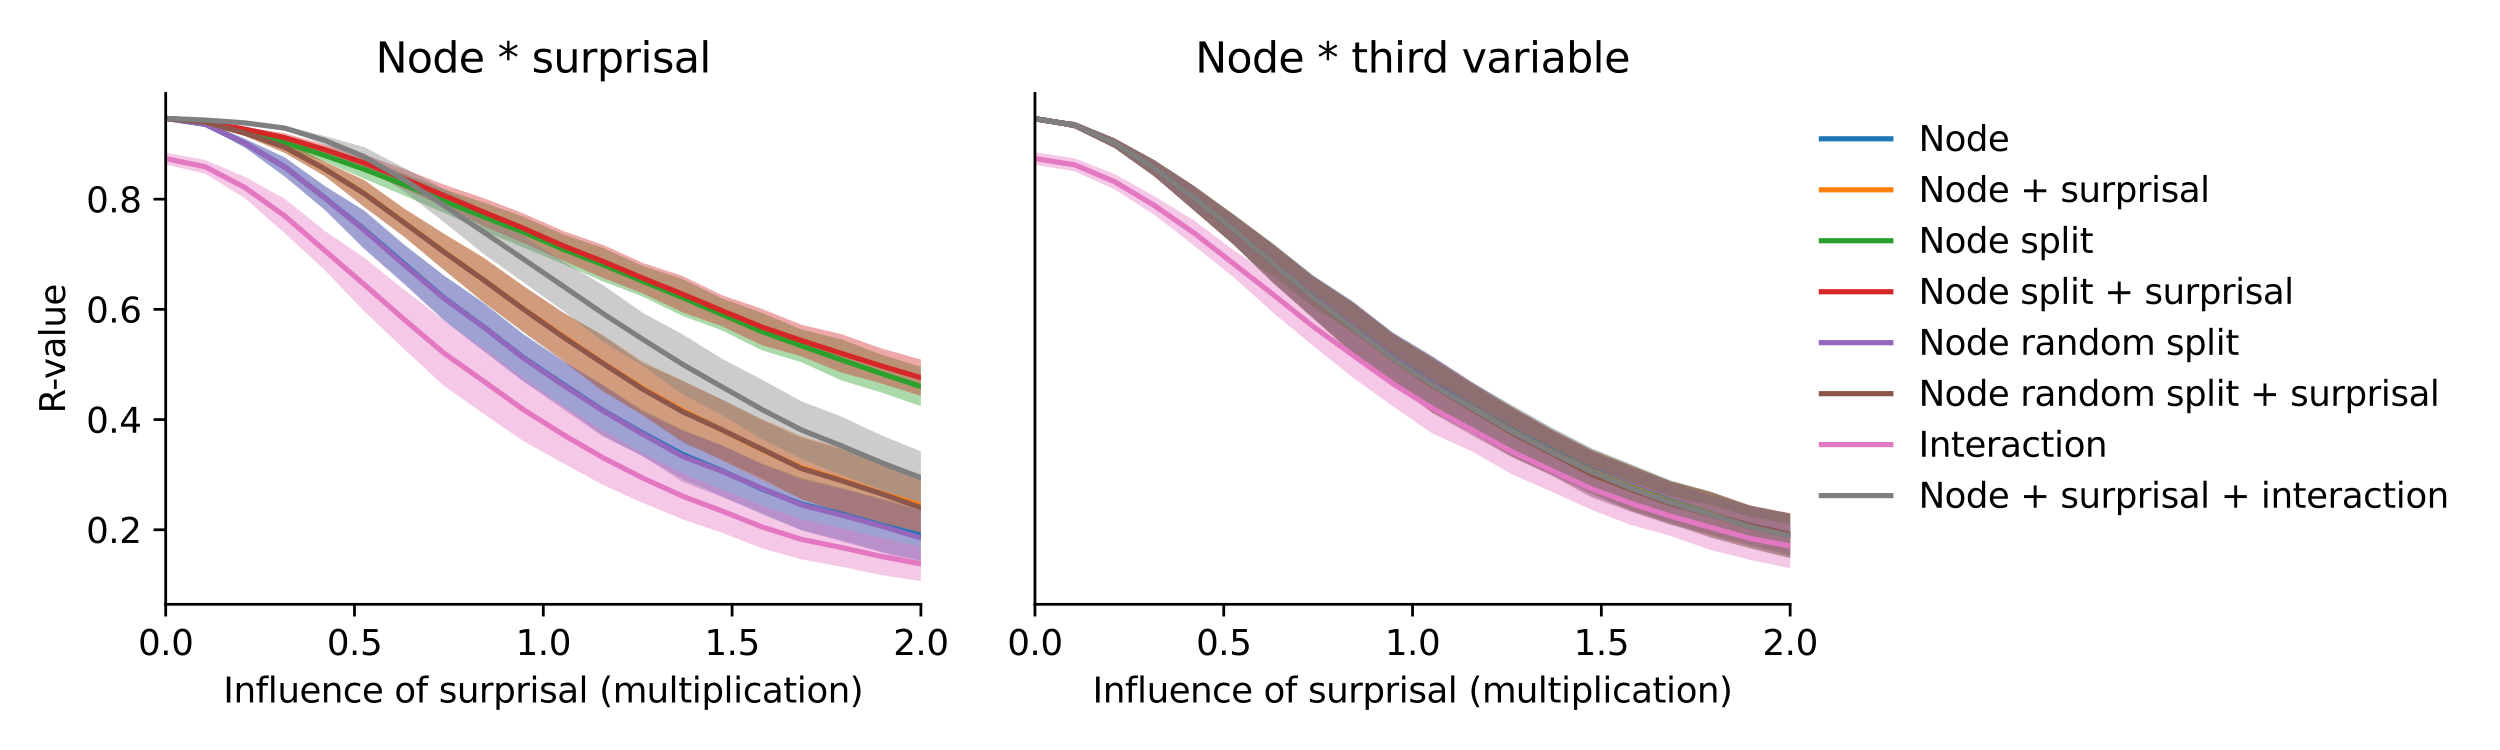 <?xml version="1.0" encoding="utf-8" standalone="no"?>
<!DOCTYPE svg PUBLIC "-//W3C//DTD SVG 1.1//EN"
  "http://www.w3.org/Graphics/SVG/1.1/DTD/svg11.dtd">
<svg xmlns:xlink="http://www.w3.org/1999/xlink" width="720pt" height="216pt" viewBox="0 0 720 216" xmlns="http://www.w3.org/2000/svg" version="1.1">
 <defs>
  <style type="text/css">*{stroke-linejoin: round; stroke-linecap: butt}</style>
 </defs>
 <g id="figure_1">
  <g id="patch_1">
   <path d="M 0 216 
L 720 216 
L 720 0 
L 0 0 
z
" style="fill: #ffffff"/>
  </g>
  <g id="axes_1">
   <g id="patch_2">
    <path d="M 47.72 174.04 
L 265.215 174.04 
L 265.215 26.88 
L 47.72 26.88 
z
" style="fill: #ffffff"/>
   </g>
   <g id="PolyCollection_1">
    <path d="M 47.72 33.569 
L 47.72 34.57 
L 59.167 36.398 
L 70.614 42.551 
L 82.061 50.878 
L 93.508 60.387 
L 104.956 71.6 
L 116.403 81.552 
L 127.85 92.204 
L 139.297 101.134 
L 150.744 109.847 
L 162.191 117.257 
L 173.638 125.467 
L 185.085 131.398 
L 196.532 137.983 
L 207.979 142.923 
L 219.427 148.11 
L 230.874 152.743 
L 242.321 155.547 
L 253.768 158.902 
L 265.215 161.443 
L 265.215 146.839 
L 265.215 146.839 
L 253.768 143.57 
L 242.321 140.518 
L 230.874 137.647 
L 219.427 133.54 
L 207.979 128.299 
L 196.532 123.732 
L 185.085 118.084 
L 173.638 110.936 
L 162.191 104.095 
L 150.744 96.163 
L 139.297 87.194 
L 127.85 79.304 
L 116.403 70.422 
L 104.956 60.651 
L 93.508 53.56 
L 82.061 45.34 
L 70.614 40.033 
L 59.167 35.22 
L 47.72 33.569 
z
" clip-path="url(#pcad4b24a64)" style="fill: #1f77b4; fill-opacity: 0.4"/>
   </g>
   <g id="PolyCollection_2">
    <path d="M 47.72 33.573 
L 47.72 34.586 
L 59.167 35.662 
L 70.614 39.189 
L 82.061 44.067 
L 93.508 50.692 
L 104.956 59.613 
L 116.403 68.119 
L 127.85 77.647 
L 139.297 87.097 
L 150.744 95.574 
L 162.191 103.7 
L 173.638 112.527 
L 185.085 119.533 
L 196.532 126.862 
L 207.979 132.582 
L 219.427 138.313 
L 230.874 143.744 
L 242.321 147.512 
L 253.768 151.27 
L 265.215 154.447 
L 265.215 136.659 
L 265.215 136.659 
L 253.768 132.783 
L 242.321 128.947 
L 230.874 125.582 
L 219.427 120.689 
L 207.979 115.086 
L 196.532 109.563 
L 185.085 104.106 
L 173.638 96.568 
L 162.191 90.004 
L 150.744 82.329 
L 139.297 74.15 
L 127.85 67.271 
L 116.403 60.004 
L 104.956 51.842 
L 93.508 46.587 
L 82.061 40.752 
L 70.614 37.516 
L 59.167 34.758 
L 47.72 33.573 
z
" clip-path="url(#pcad4b24a64)" style="fill: #ff7f0e; fill-opacity: 0.4"/>
   </g>
   <g id="PolyCollection_3">
    <path d="M 47.72 33.583 
L 47.72 34.577 
L 59.167 35.851 
L 70.614 38.741 
L 82.061 42.61 
L 93.508 46.533 
L 104.956 51.493 
L 116.403 56.333 
L 127.85 61.301 
L 139.297 66.515 
L 150.744 71.293 
L 162.191 76.058 
L 173.638 81.045 
L 185.085 85.421 
L 196.532 90.985 
L 207.979 95.175 
L 219.427 100.895 
L 230.874 104.352 
L 242.321 109.565 
L 253.768 113.019 
L 265.215 116.984 
L 265.215 105.66 
L 265.215 105.66 
L 253.768 102.116 
L 242.321 97.716 
L 230.874 94.888 
L 219.427 90.114 
L 207.979 85.961 
L 196.532 80.39 
L 185.085 76.572 
L 173.638 71.4 
L 162.191 67.5 
L 150.744 62.418 
L 139.297 58.315 
L 127.85 54.494 
L 116.403 50.027 
L 104.956 46.057 
L 93.508 43 
L 82.061 39.544 
L 70.614 37.297 
L 59.167 34.962 
L 47.72 33.583 
z
" clip-path="url(#pcad4b24a64)" style="fill: #2ca02c; fill-opacity: 0.4"/>
   </g>
   <g id="PolyCollection_4">
    <path d="M 47.72 33.582 
L 47.72 34.595 
L 59.167 35.567 
L 70.614 37.897 
L 82.061 40.918 
L 93.508 44.521 
L 104.956 49.338 
L 116.403 54.329 
L 127.85 59.436 
L 139.297 65.124 
L 150.744 70.025 
L 162.191 75.083 
L 173.638 80.054 
L 185.085 84.489 
L 196.532 89.945 
L 207.979 93.974 
L 219.427 99.442 
L 230.874 102.639 
L 242.321 107.314 
L 253.768 110.41 
L 265.215 114.035 
L 265.215 103.531 
L 265.215 103.531 
L 253.768 100.333 
L 242.321 96.237 
L 230.874 93.561 
L 219.427 88.942 
L 207.979 85.041 
L 196.532 79.476 
L 185.085 75.697 
L 173.638 70.514 
L 162.191 66.526 
L 150.744 61.467 
L 139.297 57.07 
L 127.85 53.185 
L 116.403 48.657 
L 104.956 44.563 
L 93.508 41.616 
L 82.061 38.411 
L 70.614 36.545 
L 59.167 34.754 
L 47.72 33.582 
z
" clip-path="url(#pcad4b24a64)" style="fill: #d62728; fill-opacity: 0.4"/>
   </g>
   <g id="PolyCollection_5">
    <path d="M 47.72 33.57 
L 47.72 34.589 
L 59.167 36.416 
L 70.614 42.523 
L 82.061 50.902 
L 93.508 60.425 
L 104.956 71.814 
L 116.403 81.919 
L 127.85 92.326 
L 139.297 101.015 
L 150.744 109.815 
L 162.191 117.926 
L 173.638 125.714 
L 185.085 131.327 
L 196.532 138.761 
L 207.979 143.232 
L 219.427 147.691 
L 230.874 152.712 
L 242.321 155.955 
L 253.768 159.071 
L 265.215 162.799 
L 265.215 147.082 
L 265.215 147.082 
L 253.768 143.886 
L 242.321 140.716 
L 230.874 138.183 
L 219.427 133.597 
L 207.979 128.29 
L 196.532 124.035 
L 185.085 118.699 
L 173.638 110.899 
L 162.191 103.902 
L 150.744 96.396 
L 139.297 87.404 
L 127.85 79.428 
L 116.403 70.626 
L 104.956 60.814 
L 93.508 53.549 
L 82.061 45.369 
L 70.614 40.052 
L 59.167 35.225 
L 47.72 33.57 
z
" clip-path="url(#pcad4b24a64)" style="fill: #9467bd; fill-opacity: 0.4"/>
   </g>
   <g id="PolyCollection_6">
    <path d="M 47.72 33.573 
L 47.72 34.607 
L 59.167 35.677 
L 70.614 39.187 
L 82.061 44.069 
L 93.508 50.733 
L 104.956 59.694 
L 116.403 68.246 
L 127.85 77.783 
L 139.297 87.031 
L 150.744 95.663 
L 162.191 104.112 
L 173.638 112.7 
L 185.085 119.569 
L 196.532 127.43 
L 207.979 132.504 
L 219.427 137.795 
L 230.874 143.841 
L 242.321 147.593 
L 253.768 151.486 
L 265.215 155.398 
L 265.215 136.996 
L 265.215 136.996 
L 253.768 132.897 
L 242.321 129.286 
L 230.874 126.075 
L 219.427 120.929 
L 207.979 115.127 
L 196.532 109.669 
L 185.085 104.578 
L 173.638 96.635 
L 162.191 90.019 
L 150.744 82.39 
L 139.297 74.302 
L 127.85 67.343 
L 116.403 60.095 
L 104.956 51.944 
L 93.508 46.579 
L 82.061 40.77 
L 70.614 37.545 
L 59.167 34.763 
L 47.72 33.573 
z
" clip-path="url(#pcad4b24a64)" style="fill: #8c564b; fill-opacity: 0.4"/>
   </g>
   <g id="PolyCollection_7">
    <path d="M 47.72 43.949 
L 47.72 47.393 
L 59.167 50.034 
L 70.614 57.161 
L 82.061 67.209 
L 93.508 77.785 
L 104.956 89.729 
L 116.403 100.563 
L 127.85 111.097 
L 139.297 119.195 
L 150.744 127.045 
L 162.191 133.414 
L 173.638 139.673 
L 185.085 144.818 
L 196.532 149.551 
L 207.979 153.444 
L 219.427 157.908 
L 230.874 161.103 
L 242.321 163.232 
L 253.768 165.613 
L 265.215 167.351 
L 265.215 157.478 
L 265.215 157.478 
L 253.768 154.886 
L 242.321 152.121 
L 230.874 149.627 
L 219.427 145.561 
L 207.979 140.961 
L 196.532 136.232 
L 185.085 130.501 
L 173.638 123.979 
L 162.191 116.913 
L 150.744 108.919 
L 139.297 100.363 
L 127.85 92.319 
L 116.403 83.448 
L 104.956 74.286 
L 93.508 66.48 
L 82.061 57.298 
L 70.614 50.966 
L 59.167 46.096 
L 47.72 43.949 
z
" clip-path="url(#pcad4b24a64)" style="fill: #e377c2; fill-opacity: 0.4"/>
   </g>
   <g id="PolyCollection_8">
    <path d="M 47.72 33.578 
L 47.72 34.597 
L 59.167 34.975 
L 70.614 36.012 
L 82.061 37.558 
L 93.508 41.665 
L 104.956 47.951 
L 116.403 55.121 
L 127.85 63.969 
L 139.297 73.161 
L 150.744 81.309 
L 162.191 89.5 
L 173.638 98.466 
L 185.085 105.328 
L 196.532 113.541 
L 207.979 119.569 
L 219.427 126.515 
L 230.874 132.128 
L 242.321 136.831 
L 253.768 141.079 
L 265.215 145.206 
L 265.215 129.998 
L 265.215 129.998 
L 253.768 125.336 
L 242.321 119.961 
L 230.874 115.61 
L 219.427 109.334 
L 207.979 103.327 
L 196.532 96.278 
L 185.085 90.082 
L 173.638 82.1 
L 162.191 75.351 
L 150.744 67.948 
L 139.297 60.508 
L 127.85 54.421 
L 116.403 48.363 
L 104.956 42.385 
L 93.508 39.183 
L 82.061 36.265 
L 70.614 34.802 
L 59.167 34.187 
L 47.72 33.578 
z
" clip-path="url(#pcad4b24a64)" style="fill: #7f7f7f; fill-opacity: 0.4"/>
   </g>
   <g id="matplotlib.axis_1">
    <g id="xtick_1">
     <g id="line2d_1">
      <defs>
       <path id="m94034ae230" d="M 0 0 
L 0 3.5 
" style="stroke: #000000; stroke-width: 0.8"/>
      </defs>
      <g>
       <use xlink:href="#m94034ae230" x="47.72" y="174.04" style="stroke: #000000; stroke-width: 0.8"/>
      </g>
     </g>
     <g id="text_1">
      <!-- 0.0 -->
      <g transform="translate(39.768 188.638)scale(0.1 -0.1)">
       <defs>
        <path id="DejaVuSans-30" d="M 2034 4250 
Q 1547 4250 1301 3770 
Q 1056 3291 1056 2328 
Q 1056 1369 1301 889 
Q 1547 409 2034 409 
Q 2525 409 2770 889 
Q 3016 1369 3016 2328 
Q 3016 3291 2770 3770 
Q 2525 4250 2034 4250 
z
M 2034 4750 
Q 2819 4750 3233 4129 
Q 3647 3509 3647 2328 
Q 3647 1150 3233 529 
Q 2819 -91 2034 -91 
Q 1250 -91 836 529 
Q 422 1150 422 2328 
Q 422 3509 836 4129 
Q 1250 4750 2034 4750 
z
" transform="scale(0.016)"/>
        <path id="DejaVuSans-2e" d="M 684 794 
L 1344 794 
L 1344 0 
L 684 0 
L 684 794 
z
" transform="scale(0.016)"/>
       </defs>
       <use xlink:href="#DejaVuSans-30"/>
       <use xlink:href="#DejaVuSans-2e" x="63.623"/>
       <use xlink:href="#DejaVuSans-30" x="95.41"/>
      </g>
     </g>
    </g>
    <g id="xtick_2">
     <g id="line2d_2">
      <g>
       <use xlink:href="#m94034ae230" x="102.094" y="174.04" style="stroke: #000000; stroke-width: 0.8"/>
      </g>
     </g>
     <g id="text_2">
      <!-- 0.5 -->
      <g transform="translate(94.142 188.638)scale(0.1 -0.1)">
       <defs>
        <path id="DejaVuSans-35" d="M 691 4666 
L 3169 4666 
L 3169 4134 
L 1269 4134 
L 1269 2991 
Q 1406 3038 1543 3061 
Q 1681 3084 1819 3084 
Q 2600 3084 3056 2656 
Q 3513 2228 3513 1497 
Q 3513 744 3044 326 
Q 2575 -91 1722 -91 
Q 1428 -91 1123 -41 
Q 819 9 494 109 
L 494 744 
Q 775 591 1075 516 
Q 1375 441 1709 441 
Q 2250 441 2565 725 
Q 2881 1009 2881 1497 
Q 2881 1984 2565 2268 
Q 2250 2553 1709 2553 
Q 1456 2553 1204 2497 
Q 953 2441 691 2322 
L 691 4666 
z
" transform="scale(0.016)"/>
       </defs>
       <use xlink:href="#DejaVuSans-30"/>
       <use xlink:href="#DejaVuSans-2e" x="63.623"/>
       <use xlink:href="#DejaVuSans-35" x="95.41"/>
      </g>
     </g>
    </g>
    <g id="xtick_3">
     <g id="line2d_3">
      <g>
       <use xlink:href="#m94034ae230" x="156.468" y="174.04" style="stroke: #000000; stroke-width: 0.8"/>
      </g>
     </g>
     <g id="text_3">
      <!-- 1.0 -->
      <g transform="translate(148.516 188.638)scale(0.1 -0.1)">
       <defs>
        <path id="DejaVuSans-31" d="M 794 531 
L 1825 531 
L 1825 4091 
L 703 3866 
L 703 4441 
L 1819 4666 
L 2450 4666 
L 2450 531 
L 3481 531 
L 3481 0 
L 794 0 
L 794 531 
z
" transform="scale(0.016)"/>
       </defs>
       <use xlink:href="#DejaVuSans-31"/>
       <use xlink:href="#DejaVuSans-2e" x="63.623"/>
       <use xlink:href="#DejaVuSans-30" x="95.41"/>
      </g>
     </g>
    </g>
    <g id="xtick_4">
     <g id="line2d_4">
      <g>
       <use xlink:href="#m94034ae230" x="210.841" y="174.04" style="stroke: #000000; stroke-width: 0.8"/>
      </g>
     </g>
     <g id="text_4">
      <!-- 1.5 -->
      <g transform="translate(202.89 188.638)scale(0.1 -0.1)">
       <use xlink:href="#DejaVuSans-31"/>
       <use xlink:href="#DejaVuSans-2e" x="63.623"/>
       <use xlink:href="#DejaVuSans-35" x="95.41"/>
      </g>
     </g>
    </g>
    <g id="xtick_5">
     <g id="line2d_5">
      <g>
       <use xlink:href="#m94034ae230" x="265.215" y="174.04" style="stroke: #000000; stroke-width: 0.8"/>
      </g>
     </g>
     <g id="text_5">
      <!-- 2.0 -->
      <g transform="translate(257.263 188.638)scale(0.1 -0.1)">
       <defs>
        <path id="DejaVuSans-32" d="M 1228 531 
L 3431 531 
L 3431 0 
L 469 0 
L 469 531 
Q 828 903 1448 1529 
Q 2069 2156 2228 2338 
Q 2531 2678 2651 2914 
Q 2772 3150 2772 3378 
Q 2772 3750 2511 3984 
Q 2250 4219 1831 4219 
Q 1534 4219 1204 4116 
Q 875 4013 500 3803 
L 500 4441 
Q 881 4594 1212 4672 
Q 1544 4750 1819 4750 
Q 2544 4750 2975 4387 
Q 3406 4025 3406 3419 
Q 3406 3131 3298 2873 
Q 3191 2616 2906 2266 
Q 2828 2175 2409 1742 
Q 1991 1309 1228 531 
z
" transform="scale(0.016)"/>
       </defs>
       <use xlink:href="#DejaVuSans-32"/>
       <use xlink:href="#DejaVuSans-2e" x="63.623"/>
       <use xlink:href="#DejaVuSans-30" x="95.41"/>
      </g>
     </g>
    </g>
    <g id="text_6">
     <!-- Influence of surprisal (multiplication) -->
     <g transform="translate(64.321 202.317)scale(0.1 -0.1)">
      <defs>
       <path id="DejaVuSans-49" d="M 628 4666 
L 1259 4666 
L 1259 0 
L 628 0 
L 628 4666 
z
" transform="scale(0.016)"/>
       <path id="DejaVuSans-6e" d="M 3513 2113 
L 3513 0 
L 2938 0 
L 2938 2094 
Q 2938 2591 2744 2837 
Q 2550 3084 2163 3084 
Q 1697 3084 1428 2787 
Q 1159 2491 1159 1978 
L 1159 0 
L 581 0 
L 581 3500 
L 1159 3500 
L 1159 2956 
Q 1366 3272 1645 3428 
Q 1925 3584 2291 3584 
Q 2894 3584 3203 3211 
Q 3513 2838 3513 2113 
z
" transform="scale(0.016)"/>
       <path id="DejaVuSans-66" d="M 2375 4863 
L 2375 4384 
L 1825 4384 
Q 1516 4384 1395 4259 
Q 1275 4134 1275 3809 
L 1275 3500 
L 2222 3500 
L 2222 3053 
L 1275 3053 
L 1275 0 
L 697 0 
L 697 3053 
L 147 3053 
L 147 3500 
L 697 3500 
L 697 3744 
Q 697 4328 969 4595 
Q 1241 4863 1831 4863 
L 2375 4863 
z
" transform="scale(0.016)"/>
       <path id="DejaVuSans-6c" d="M 603 4863 
L 1178 4863 
L 1178 0 
L 603 0 
L 603 4863 
z
" transform="scale(0.016)"/>
       <path id="DejaVuSans-75" d="M 544 1381 
L 544 3500 
L 1119 3500 
L 1119 1403 
Q 1119 906 1312 657 
Q 1506 409 1894 409 
Q 2359 409 2629 706 
Q 2900 1003 2900 1516 
L 2900 3500 
L 3475 3500 
L 3475 0 
L 2900 0 
L 2900 538 
Q 2691 219 2414 64 
Q 2138 -91 1772 -91 
Q 1169 -91 856 284 
Q 544 659 544 1381 
z
M 1991 3584 
L 1991 3584 
z
" transform="scale(0.016)"/>
       <path id="DejaVuSans-65" d="M 3597 1894 
L 3597 1613 
L 953 1613 
Q 991 1019 1311 708 
Q 1631 397 2203 397 
Q 2534 397 2845 478 
Q 3156 559 3463 722 
L 3463 178 
Q 3153 47 2828 -22 
Q 2503 -91 2169 -91 
Q 1331 -91 842 396 
Q 353 884 353 1716 
Q 353 2575 817 3079 
Q 1281 3584 2069 3584 
Q 2775 3584 3186 3129 
Q 3597 2675 3597 1894 
z
M 3022 2063 
Q 3016 2534 2758 2815 
Q 2500 3097 2075 3097 
Q 1594 3097 1305 2825 
Q 1016 2553 972 2059 
L 3022 2063 
z
" transform="scale(0.016)"/>
       <path id="DejaVuSans-63" d="M 3122 3366 
L 3122 2828 
Q 2878 2963 2633 3030 
Q 2388 3097 2138 3097 
Q 1578 3097 1268 2742 
Q 959 2388 959 1747 
Q 959 1106 1268 751 
Q 1578 397 2138 397 
Q 2388 397 2633 464 
Q 2878 531 3122 666 
L 3122 134 
Q 2881 22 2623 -34 
Q 2366 -91 2075 -91 
Q 1284 -91 818 406 
Q 353 903 353 1747 
Q 353 2603 823 3093 
Q 1294 3584 2113 3584 
Q 2378 3584 2631 3529 
Q 2884 3475 3122 3366 
z
" transform="scale(0.016)"/>
       <path id="DejaVuSans-20" transform="scale(0.016)"/>
       <path id="DejaVuSans-6f" d="M 1959 3097 
Q 1497 3097 1228 2736 
Q 959 2375 959 1747 
Q 959 1119 1226 758 
Q 1494 397 1959 397 
Q 2419 397 2687 759 
Q 2956 1122 2956 1747 
Q 2956 2369 2687 2733 
Q 2419 3097 1959 3097 
z
M 1959 3584 
Q 2709 3584 3137 3096 
Q 3566 2609 3566 1747 
Q 3566 888 3137 398 
Q 2709 -91 1959 -91 
Q 1206 -91 779 398 
Q 353 888 353 1747 
Q 353 2609 779 3096 
Q 1206 3584 1959 3584 
z
" transform="scale(0.016)"/>
       <path id="DejaVuSans-73" d="M 2834 3397 
L 2834 2853 
Q 2591 2978 2328 3040 
Q 2066 3103 1784 3103 
Q 1356 3103 1142 2972 
Q 928 2841 928 2578 
Q 928 2378 1081 2264 
Q 1234 2150 1697 2047 
L 1894 2003 
Q 2506 1872 2764 1633 
Q 3022 1394 3022 966 
Q 3022 478 2636 193 
Q 2250 -91 1575 -91 
Q 1294 -91 989 -36 
Q 684 19 347 128 
L 347 722 
Q 666 556 975 473 
Q 1284 391 1588 391 
Q 1994 391 2212 530 
Q 2431 669 2431 922 
Q 2431 1156 2273 1281 
Q 2116 1406 1581 1522 
L 1381 1569 
Q 847 1681 609 1914 
Q 372 2147 372 2553 
Q 372 3047 722 3315 
Q 1072 3584 1716 3584 
Q 2034 3584 2315 3537 
Q 2597 3491 2834 3397 
z
" transform="scale(0.016)"/>
       <path id="DejaVuSans-72" d="M 2631 2963 
Q 2534 3019 2420 3045 
Q 2306 3072 2169 3072 
Q 1681 3072 1420 2755 
Q 1159 2438 1159 1844 
L 1159 0 
L 581 0 
L 581 3500 
L 1159 3500 
L 1159 2956 
Q 1341 3275 1631 3429 
Q 1922 3584 2338 3584 
Q 2397 3584 2469 3576 
Q 2541 3569 2628 3553 
L 2631 2963 
z
" transform="scale(0.016)"/>
       <path id="DejaVuSans-70" d="M 1159 525 
L 1159 -1331 
L 581 -1331 
L 581 3500 
L 1159 3500 
L 1159 2969 
Q 1341 3281 1617 3432 
Q 1894 3584 2278 3584 
Q 2916 3584 3314 3078 
Q 3713 2572 3713 1747 
Q 3713 922 3314 415 
Q 2916 -91 2278 -91 
Q 1894 -91 1617 61 
Q 1341 213 1159 525 
z
M 3116 1747 
Q 3116 2381 2855 2742 
Q 2594 3103 2138 3103 
Q 1681 3103 1420 2742 
Q 1159 2381 1159 1747 
Q 1159 1113 1420 752 
Q 1681 391 2138 391 
Q 2594 391 2855 752 
Q 3116 1113 3116 1747 
z
" transform="scale(0.016)"/>
       <path id="DejaVuSans-69" d="M 603 3500 
L 1178 3500 
L 1178 0 
L 603 0 
L 603 3500 
z
M 603 4863 
L 1178 4863 
L 1178 4134 
L 603 4134 
L 603 4863 
z
" transform="scale(0.016)"/>
       <path id="DejaVuSans-61" d="M 2194 1759 
Q 1497 1759 1228 1600 
Q 959 1441 959 1056 
Q 959 750 1161 570 
Q 1363 391 1709 391 
Q 2188 391 2477 730 
Q 2766 1069 2766 1631 
L 2766 1759 
L 2194 1759 
z
M 3341 1997 
L 3341 0 
L 2766 0 
L 2766 531 
Q 2569 213 2275 61 
Q 1981 -91 1556 -91 
Q 1019 -91 701 211 
Q 384 513 384 1019 
Q 384 1609 779 1909 
Q 1175 2209 1959 2209 
L 2766 2209 
L 2766 2266 
Q 2766 2663 2505 2880 
Q 2244 3097 1772 3097 
Q 1472 3097 1187 3025 
Q 903 2953 641 2809 
L 641 3341 
Q 956 3463 1253 3523 
Q 1550 3584 1831 3584 
Q 2591 3584 2966 3190 
Q 3341 2797 3341 1997 
z
" transform="scale(0.016)"/>
       <path id="DejaVuSans-28" d="M 1984 4856 
Q 1566 4138 1362 3434 
Q 1159 2731 1159 2009 
Q 1159 1288 1364 580 
Q 1569 -128 1984 -844 
L 1484 -844 
Q 1016 -109 783 600 
Q 550 1309 550 2009 
Q 550 2706 781 3412 
Q 1013 4119 1484 4856 
L 1984 4856 
z
" transform="scale(0.016)"/>
       <path id="DejaVuSans-6d" d="M 3328 2828 
Q 3544 3216 3844 3400 
Q 4144 3584 4550 3584 
Q 5097 3584 5394 3201 
Q 5691 2819 5691 2113 
L 5691 0 
L 5113 0 
L 5113 2094 
Q 5113 2597 4934 2840 
Q 4756 3084 4391 3084 
Q 3944 3084 3684 2787 
Q 3425 2491 3425 1978 
L 3425 0 
L 2847 0 
L 2847 2094 
Q 2847 2600 2669 2842 
Q 2491 3084 2119 3084 
Q 1678 3084 1418 2786 
Q 1159 2488 1159 1978 
L 1159 0 
L 581 0 
L 581 3500 
L 1159 3500 
L 1159 2956 
Q 1356 3278 1631 3431 
Q 1906 3584 2284 3584 
Q 2666 3584 2933 3390 
Q 3200 3197 3328 2828 
z
" transform="scale(0.016)"/>
       <path id="DejaVuSans-74" d="M 1172 4494 
L 1172 3500 
L 2356 3500 
L 2356 3053 
L 1172 3053 
L 1172 1153 
Q 1172 725 1289 603 
Q 1406 481 1766 481 
L 2356 481 
L 2356 0 
L 1766 0 
Q 1100 0 847 248 
Q 594 497 594 1153 
L 594 3053 
L 172 3053 
L 172 3500 
L 594 3500 
L 594 4494 
L 1172 4494 
z
" transform="scale(0.016)"/>
       <path id="DejaVuSans-29" d="M 513 4856 
L 1013 4856 
Q 1481 4119 1714 3412 
Q 1947 2706 1947 2009 
Q 1947 1309 1714 600 
Q 1481 -109 1013 -844 
L 513 -844 
Q 928 -128 1133 580 
Q 1338 1288 1338 2009 
Q 1338 2731 1133 3434 
Q 928 4138 513 4856 
z
" transform="scale(0.016)"/>
      </defs>
      <use xlink:href="#DejaVuSans-49"/>
      <use xlink:href="#DejaVuSans-6e" x="29.492"/>
      <use xlink:href="#DejaVuSans-66" x="92.871"/>
      <use xlink:href="#DejaVuSans-6c" x="128.076"/>
      <use xlink:href="#DejaVuSans-75" x="155.859"/>
      <use xlink:href="#DejaVuSans-65" x="219.238"/>
      <use xlink:href="#DejaVuSans-6e" x="280.762"/>
      <use xlink:href="#DejaVuSans-63" x="344.141"/>
      <use xlink:href="#DejaVuSans-65" x="399.121"/>
      <use xlink:href="#DejaVuSans-20" x="460.645"/>
      <use xlink:href="#DejaVuSans-6f" x="492.432"/>
      <use xlink:href="#DejaVuSans-66" x="553.613"/>
      <use xlink:href="#DejaVuSans-20" x="588.818"/>
      <use xlink:href="#DejaVuSans-73" x="620.605"/>
      <use xlink:href="#DejaVuSans-75" x="672.705"/>
      <use xlink:href="#DejaVuSans-72" x="736.084"/>
      <use xlink:href="#DejaVuSans-70" x="777.197"/>
      <use xlink:href="#DejaVuSans-72" x="840.674"/>
      <use xlink:href="#DejaVuSans-69" x="881.787"/>
      <use xlink:href="#DejaVuSans-73" x="909.57"/>
      <use xlink:href="#DejaVuSans-61" x="961.67"/>
      <use xlink:href="#DejaVuSans-6c" x="1022.949"/>
      <use xlink:href="#DejaVuSans-20" x="1050.732"/>
      <use xlink:href="#DejaVuSans-28" x="1082.52"/>
      <use xlink:href="#DejaVuSans-6d" x="1121.533"/>
      <use xlink:href="#DejaVuSans-75" x="1218.945"/>
      <use xlink:href="#DejaVuSans-6c" x="1282.324"/>
      <use xlink:href="#DejaVuSans-74" x="1310.107"/>
      <use xlink:href="#DejaVuSans-69" x="1349.316"/>
      <use xlink:href="#DejaVuSans-70" x="1377.1"/>
      <use xlink:href="#DejaVuSans-6c" x="1440.576"/>
      <use xlink:href="#DejaVuSans-69" x="1468.359"/>
      <use xlink:href="#DejaVuSans-63" x="1496.143"/>
      <use xlink:href="#DejaVuSans-61" x="1551.123"/>
      <use xlink:href="#DejaVuSans-74" x="1612.402"/>
      <use xlink:href="#DejaVuSans-69" x="1651.611"/>
      <use xlink:href="#DejaVuSans-6f" x="1679.395"/>
      <use xlink:href="#DejaVuSans-6e" x="1740.576"/>
      <use xlink:href="#DejaVuSans-29" x="1803.955"/>
     </g>
    </g>
   </g>
   <g id="matplotlib.axis_2">
    <g id="ytick_1">
     <g id="line2d_6">
      <defs>
       <path id="m6864d78088" d="M 0 0 
L -3.5 0 
" style="stroke: #000000; stroke-width: 0.8"/>
      </defs>
      <g>
       <use xlink:href="#m6864d78088" x="47.72" y="152.572" style="stroke: #000000; stroke-width: 0.8"/>
      </g>
     </g>
     <g id="text_7">
      <!-- 0.2 -->
      <g transform="translate(24.817 156.371)scale(0.1 -0.1)">
       <use xlink:href="#DejaVuSans-30"/>
       <use xlink:href="#DejaVuSans-2e" x="63.623"/>
       <use xlink:href="#DejaVuSans-32" x="95.41"/>
      </g>
     </g>
    </g>
    <g id="ytick_2">
     <g id="line2d_7">
      <g>
       <use xlink:href="#m6864d78088" x="47.72" y="120.835" style="stroke: #000000; stroke-width: 0.8"/>
      </g>
     </g>
     <g id="text_8">
      <!-- 0.4 -->
      <g transform="translate(24.817 124.634)scale(0.1 -0.1)">
       <defs>
        <path id="DejaVuSans-34" d="M 2419 4116 
L 825 1625 
L 2419 1625 
L 2419 4116 
z
M 2253 4666 
L 3047 4666 
L 3047 1625 
L 3713 1625 
L 3713 1100 
L 3047 1100 
L 3047 0 
L 2419 0 
L 2419 1100 
L 313 1100 
L 313 1709 
L 2253 4666 
z
" transform="scale(0.016)"/>
       </defs>
       <use xlink:href="#DejaVuSans-30"/>
       <use xlink:href="#DejaVuSans-2e" x="63.623"/>
       <use xlink:href="#DejaVuSans-34" x="95.41"/>
      </g>
     </g>
    </g>
    <g id="ytick_3">
     <g id="line2d_8">
      <g>
       <use xlink:href="#m6864d78088" x="47.72" y="89.097" style="stroke: #000000; stroke-width: 0.8"/>
      </g>
     </g>
     <g id="text_9">
      <!-- 0.6 -->
      <g transform="translate(24.817 92.896)scale(0.1 -0.1)">
       <defs>
        <path id="DejaVuSans-36" d="M 2113 2584 
Q 1688 2584 1439 2293 
Q 1191 2003 1191 1497 
Q 1191 994 1439 701 
Q 1688 409 2113 409 
Q 2538 409 2786 701 
Q 3034 994 3034 1497 
Q 3034 2003 2786 2293 
Q 2538 2584 2113 2584 
z
M 3366 4563 
L 3366 3988 
Q 3128 4100 2886 4159 
Q 2644 4219 2406 4219 
Q 1781 4219 1451 3797 
Q 1122 3375 1075 2522 
Q 1259 2794 1537 2939 
Q 1816 3084 2150 3084 
Q 2853 3084 3261 2657 
Q 3669 2231 3669 1497 
Q 3669 778 3244 343 
Q 2819 -91 2113 -91 
Q 1303 -91 875 529 
Q 447 1150 447 2328 
Q 447 3434 972 4092 
Q 1497 4750 2381 4750 
Q 2619 4750 2861 4703 
Q 3103 4656 3366 4563 
z
" transform="scale(0.016)"/>
       </defs>
       <use xlink:href="#DejaVuSans-30"/>
       <use xlink:href="#DejaVuSans-2e" x="63.623"/>
       <use xlink:href="#DejaVuSans-36" x="95.41"/>
      </g>
     </g>
    </g>
    <g id="ytick_4">
     <g id="line2d_9">
      <g>
       <use xlink:href="#m6864d78088" x="47.72" y="57.359" style="stroke: #000000; stroke-width: 0.8"/>
      </g>
     </g>
     <g id="text_10">
      <!-- 0.8 -->
      <g transform="translate(24.817 61.158)scale(0.1 -0.1)">
       <defs>
        <path id="DejaVuSans-38" d="M 2034 2216 
Q 1584 2216 1326 1975 
Q 1069 1734 1069 1313 
Q 1069 891 1326 650 
Q 1584 409 2034 409 
Q 2484 409 2743 651 
Q 3003 894 3003 1313 
Q 3003 1734 2745 1975 
Q 2488 2216 2034 2216 
z
M 1403 2484 
Q 997 2584 770 2862 
Q 544 3141 544 3541 
Q 544 4100 942 4425 
Q 1341 4750 2034 4750 
Q 2731 4750 3128 4425 
Q 3525 4100 3525 3541 
Q 3525 3141 3298 2862 
Q 3072 2584 2669 2484 
Q 3125 2378 3379 2068 
Q 3634 1759 3634 1313 
Q 3634 634 3220 271 
Q 2806 -91 2034 -91 
Q 1263 -91 848 271 
Q 434 634 434 1313 
Q 434 1759 690 2068 
Q 947 2378 1403 2484 
z
M 1172 3481 
Q 1172 3119 1398 2916 
Q 1625 2713 2034 2713 
Q 2441 2713 2670 2916 
Q 2900 3119 2900 3481 
Q 2900 3844 2670 4047 
Q 2441 4250 2034 4250 
Q 1625 4250 1398 4047 
Q 1172 3844 1172 3481 
z
" transform="scale(0.016)"/>
       </defs>
       <use xlink:href="#DejaVuSans-30"/>
       <use xlink:href="#DejaVuSans-2e" x="63.623"/>
       <use xlink:href="#DejaVuSans-38" x="95.41"/>
      </g>
     </g>
    </g>
    <g id="text_11">
     <!-- R-value -->
     <g transform="translate(18.737 119.065)rotate(-90)scale(0.1 -0.1)">
      <defs>
       <path id="DejaVuSans-52" d="M 2841 2188 
Q 3044 2119 3236 1894 
Q 3428 1669 3622 1275 
L 4263 0 
L 3584 0 
L 2988 1197 
Q 2756 1666 2539 1819 
Q 2322 1972 1947 1972 
L 1259 1972 
L 1259 0 
L 628 0 
L 628 4666 
L 2053 4666 
Q 2853 4666 3247 4331 
Q 3641 3997 3641 3322 
Q 3641 2881 3436 2590 
Q 3231 2300 2841 2188 
z
M 1259 4147 
L 1259 2491 
L 2053 2491 
Q 2509 2491 2742 2702 
Q 2975 2913 2975 3322 
Q 2975 3731 2742 3939 
Q 2509 4147 2053 4147 
L 1259 4147 
z
" transform="scale(0.016)"/>
       <path id="DejaVuSans-2d" d="M 313 2009 
L 1997 2009 
L 1997 1497 
L 313 1497 
L 313 2009 
z
" transform="scale(0.016)"/>
       <path id="DejaVuSans-76" d="M 191 3500 
L 800 3500 
L 1894 563 
L 2988 3500 
L 3597 3500 
L 2284 0 
L 1503 0 
L 191 3500 
z
" transform="scale(0.016)"/>
      </defs>
      <use xlink:href="#DejaVuSans-52"/>
      <use xlink:href="#DejaVuSans-2d" x="65.482"/>
      <use xlink:href="#DejaVuSans-76" x="98.941"/>
      <use xlink:href="#DejaVuSans-61" x="158.121"/>
      <use xlink:href="#DejaVuSans-6c" x="219.4"/>
      <use xlink:href="#DejaVuSans-75" x="247.184"/>
      <use xlink:href="#DejaVuSans-65" x="310.562"/>
     </g>
    </g>
   </g>
   <g id="line2d_10">
    <path d="M 47.72 34.069 
L 59.167 35.809 
L 70.614 41.292 
L 82.061 48.109 
L 93.508 56.974 
L 104.956 66.125 
L 116.403 75.987 
L 127.85 85.754 
L 139.297 94.164 
L 150.744 103.005 
L 162.191 110.676 
L 173.638 118.201 
L 185.085 124.741 
L 196.532 130.858 
L 207.979 135.611 
L 219.427 140.825 
L 230.874 145.195 
L 242.321 148.033 
L 253.768 151.236 
L 265.215 154.141 
" clip-path="url(#pcad4b24a64)" style="fill: none; stroke: #1f77b4; stroke-width: 1.5; stroke-linecap: square"/>
   </g>
   <g id="line2d_11">
    <path d="M 47.72 34.08 
L 59.167 35.21 
L 70.614 38.353 
L 82.061 42.41 
L 93.508 48.639 
L 104.956 55.727 
L 116.403 64.062 
L 127.85 72.459 
L 139.297 80.624 
L 150.744 88.951 
L 162.191 96.852 
L 173.638 104.547 
L 185.085 111.819 
L 196.532 118.213 
L 207.979 123.834 
L 219.427 129.501 
L 230.874 134.663 
L 242.321 138.23 
L 253.768 142.027 
L 265.215 145.553 
" clip-path="url(#pcad4b24a64)" style="fill: none; stroke: #ff7f0e; stroke-width: 1.5; stroke-linecap: square"/>
   </g>
   <g id="line2d_12">
    <path d="M 47.72 34.08 
L 59.167 35.407 
L 70.614 38.019 
L 82.061 41.077 
L 93.508 44.767 
L 104.956 48.775 
L 116.403 53.18 
L 127.85 57.897 
L 139.297 62.415 
L 150.744 66.856 
L 162.191 71.779 
L 173.638 76.222 
L 185.085 80.996 
L 196.532 85.687 
L 207.979 90.568 
L 219.427 95.504 
L 230.874 99.62 
L 242.321 103.641 
L 253.768 107.567 
L 265.215 111.322 
" clip-path="url(#pcad4b24a64)" style="fill: none; stroke: #2ca02c; stroke-width: 1.5; stroke-linecap: square"/>
   </g>
   <g id="line2d_13">
    <path d="M 47.72 34.089 
L 59.167 35.16 
L 70.614 37.221 
L 82.061 39.665 
L 93.508 43.068 
L 104.956 46.951 
L 116.403 51.493 
L 127.85 56.311 
L 139.297 61.097 
L 150.744 65.746 
L 162.191 70.805 
L 173.638 75.284 
L 185.085 80.093 
L 196.532 84.71 
L 207.979 89.507 
L 219.427 94.192 
L 230.874 98.1 
L 242.321 101.776 
L 253.768 105.371 
L 265.215 108.783 
" clip-path="url(#pcad4b24a64)" style="fill: none; stroke: #d62728; stroke-width: 1.5; stroke-linecap: square"/>
   </g>
   <g id="line2d_14">
    <path d="M 47.72 34.079 
L 59.167 35.82 
L 70.614 41.287 
L 82.061 48.136 
L 93.508 56.987 
L 104.956 66.314 
L 116.403 76.273 
L 127.85 85.877 
L 139.297 94.21 
L 150.744 103.106 
L 162.191 110.914 
L 173.638 118.306 
L 185.085 125.013 
L 196.532 131.398 
L 207.979 135.761 
L 219.427 140.644 
L 230.874 145.447 
L 242.321 148.335 
L 253.768 151.479 
L 265.215 154.94 
" clip-path="url(#pcad4b24a64)" style="fill: none; stroke: #9467bd; stroke-width: 1.5; stroke-linecap: square"/>
   </g>
   <g id="line2d_15">
    <path d="M 47.72 34.09 
L 59.167 35.22 
L 70.614 38.366 
L 82.061 42.42 
L 93.508 48.656 
L 104.956 55.819 
L 116.403 64.17 
L 127.85 72.563 
L 139.297 80.666 
L 150.744 89.026 
L 162.191 97.065 
L 173.638 104.668 
L 185.085 112.073 
L 196.532 118.55 
L 207.979 123.816 
L 219.427 129.362 
L 230.874 134.958 
L 242.321 138.44 
L 253.768 142.192 
L 265.215 146.197 
" clip-path="url(#pcad4b24a64)" style="fill: none; stroke: #8c564b; stroke-width: 1.5; stroke-linecap: square"/>
   </g>
   <g id="line2d_16">
    <path d="M 47.72 45.671 
L 59.167 48.065 
L 70.614 54.063 
L 82.061 62.253 
L 93.508 72.133 
L 104.956 82.007 
L 116.403 92.005 
L 127.85 101.708 
L 139.297 109.779 
L 150.744 117.982 
L 162.191 125.164 
L 173.638 131.826 
L 185.085 137.66 
L 196.532 142.892 
L 207.979 147.202 
L 219.427 151.734 
L 230.874 155.365 
L 242.321 157.677 
L 253.768 160.25 
L 265.215 162.415 
" clip-path="url(#pcad4b24a64)" style="fill: none; stroke: #e377c2; stroke-width: 1.5; stroke-linecap: square"/>
   </g>
   <g id="line2d_17">
    <path d="M 47.72 34.087 
L 59.167 34.581 
L 70.614 35.407 
L 82.061 36.912 
L 93.508 40.424 
L 104.956 45.168 
L 116.403 51.742 
L 127.85 59.195 
L 139.297 66.835 
L 150.744 74.628 
L 162.191 82.425 
L 173.638 90.283 
L 185.085 97.705 
L 196.532 104.909 
L 207.979 111.448 
L 219.427 117.925 
L 230.874 123.869 
L 242.321 128.396 
L 253.768 133.207 
L 265.215 137.602 
" clip-path="url(#pcad4b24a64)" style="fill: none; stroke: #7f7f7f; stroke-width: 1.5; stroke-linecap: square"/>
   </g>
   <g id="patch_3">
    <path d="M 47.72 174.04 
L 47.72 26.88 
" style="fill: none; stroke: #000000; stroke-width: 0.8; stroke-linejoin: miter; stroke-linecap: square"/>
   </g>
   <g id="patch_4">
    <path d="M 47.72 174.04 
L 265.215 174.04 
" style="fill: none; stroke: #000000; stroke-width: 0.8; stroke-linejoin: miter; stroke-linecap: square"/>
   </g>
   <g id="text_12">
    <!-- Node * surprisal -->
    <g transform="translate(108.186 20.88)scale(0.12 -0.12)">
     <defs>
      <path id="DejaVuSans-4e" d="M 628 4666 
L 1478 4666 
L 3547 763 
L 3547 4666 
L 4159 4666 
L 4159 0 
L 3309 0 
L 1241 3903 
L 1241 0 
L 628 0 
L 628 4666 
z
" transform="scale(0.016)"/>
      <path id="DejaVuSans-64" d="M 2906 2969 
L 2906 4863 
L 3481 4863 
L 3481 0 
L 2906 0 
L 2906 525 
Q 2725 213 2448 61 
Q 2172 -91 1784 -91 
Q 1150 -91 751 415 
Q 353 922 353 1747 
Q 353 2572 751 3078 
Q 1150 3584 1784 3584 
Q 2172 3584 2448 3432 
Q 2725 3281 2906 2969 
z
M 947 1747 
Q 947 1113 1208 752 
Q 1469 391 1925 391 
Q 2381 391 2643 752 
Q 2906 1113 2906 1747 
Q 2906 2381 2643 2742 
Q 2381 3103 1925 3103 
Q 1469 3103 1208 2742 
Q 947 2381 947 1747 
z
" transform="scale(0.016)"/>
      <path id="DejaVuSans-2a" d="M 3009 3897 
L 1888 3291 
L 3009 2681 
L 2828 2375 
L 1778 3009 
L 1778 1831 
L 1422 1831 
L 1422 3009 
L 372 2375 
L 191 2681 
L 1313 3291 
L 191 3897 
L 372 4206 
L 1422 3572 
L 1422 4750 
L 1778 4750 
L 1778 3572 
L 2828 4206 
L 3009 3897 
z
" transform="scale(0.016)"/>
     </defs>
     <use xlink:href="#DejaVuSans-4e"/>
     <use xlink:href="#DejaVuSans-6f" x="74.805"/>
     <use xlink:href="#DejaVuSans-64" x="135.986"/>
     <use xlink:href="#DejaVuSans-65" x="199.463"/>
     <use xlink:href="#DejaVuSans-20" x="260.986"/>
     <use xlink:href="#DejaVuSans-2a" x="292.773"/>
     <use xlink:href="#DejaVuSans-20" x="342.773"/>
     <use xlink:href="#DejaVuSans-73" x="374.561"/>
     <use xlink:href="#DejaVuSans-75" x="426.66"/>
     <use xlink:href="#DejaVuSans-72" x="490.039"/>
     <use xlink:href="#DejaVuSans-70" x="531.152"/>
     <use xlink:href="#DejaVuSans-72" x="594.629"/>
     <use xlink:href="#DejaVuSans-69" x="635.742"/>
     <use xlink:href="#DejaVuSans-73" x="663.525"/>
     <use xlink:href="#DejaVuSans-61" x="715.625"/>
     <use xlink:href="#DejaVuSans-6c" x="776.904"/>
    </g>
   </g>
  </g>
  <g id="axes_2">
   <g id="patch_5">
    <path d="M 298.065 174.04 
L 515.56 174.04 
L 515.56 26.88 
L 298.065 26.88 
z
" style="fill: #ffffff"/>
   </g>
   <g id="PolyCollection_9">
    <path d="M 298.065 33.796 
L 298.065 34.561 
L 309.512 36.936 
L 320.959 42.545 
L 332.406 50.658 
L 343.853 60.435 
L 355.301 70.327 
L 366.748 81.412 
L 378.195 91.515 
L 389.642 101.65 
L 401.089 110.115 
L 412.536 118.549 
L 423.983 124.315 
L 435.43 131.043 
L 446.877 136.423 
L 458.324 141.714 
L 469.772 146.422 
L 481.219 150.134 
L 492.666 154.027 
L 504.113 156.928 
L 515.56 159.59 
L 515.56 148.163 
L 515.56 148.163 
L 504.113 145.813 
L 492.666 141.652 
L 481.219 138.395 
L 469.772 133.731 
L 458.324 129.092 
L 446.877 123.148 
L 435.43 116.689 
L 423.983 110.094 
L 412.536 102.595 
L 401.089 95.667 
L 389.642 86.778 
L 378.195 79.3 
L 366.748 70.257 
L 355.301 61.732 
L 343.853 53.541 
L 332.406 46.075 
L 320.959 39.846 
L 309.512 35.135 
L 298.065 33.796 
z
" clip-path="url(#p183c79b565)" style="fill: #1f77b4; fill-opacity: 0.4"/>
   </g>
   <g id="PolyCollection_10">
    <path d="M 298.065 33.806 
L 298.065 34.57 
L 309.512 36.949 
L 320.959 42.561 
L 332.406 50.686 
L 343.853 60.48 
L 355.301 70.358 
L 366.748 81.449 
L 378.195 91.579 
L 389.642 101.761 
L 401.089 110.28 
L 412.536 118.76 
L 423.983 124.554 
L 435.43 131.315 
L 446.877 136.621 
L 458.324 141.983 
L 469.772 146.707 
L 481.219 150.447 
L 492.666 154.229 
L 504.113 157.123 
L 515.56 159.772 
L 515.56 148.103 
L 515.56 148.103 
L 504.113 145.656 
L 492.666 141.626 
L 481.219 138.532 
L 469.772 133.901 
L 458.324 129.297 
L 446.877 123.48 
L 435.43 116.952 
L 423.983 110.292 
L 412.536 102.898 
L 401.089 95.976 
L 389.642 87.009 
L 378.195 79.548 
L 366.748 70.369 
L 355.301 61.849 
L 343.853 53.589 
L 332.406 46.102 
L 320.959 39.875 
L 309.512 35.153 
L 298.065 33.806 
z
" clip-path="url(#p183c79b565)" style="fill: #ff7f0e; fill-opacity: 0.4"/>
   </g>
   <g id="PolyCollection_11">
    <path d="M 298.065 33.816 
L 298.065 34.57 
L 309.512 36.962 
L 320.959 42.605 
L 332.406 50.76 
L 343.853 60.614 
L 355.301 70.449 
L 366.748 81.547 
L 378.195 91.66 
L 389.642 101.853 
L 401.089 110.382 
L 412.536 118.695 
L 423.983 124.55 
L 435.43 131.283 
L 446.877 136.586 
L 458.324 141.935 
L 469.772 146.834 
L 481.219 150.578 
L 492.666 154.26 
L 504.113 157.441 
L 515.56 160.365 
L 515.56 147.892 
L 515.56 147.892 
L 504.113 145.883 
L 492.666 141.811 
L 481.219 138.678 
L 469.772 134.213 
L 458.324 129.739 
L 446.877 123.759 
L 435.43 117.304 
L 423.983 110.755 
L 412.536 103.239 
L 401.089 96.122 
L 389.642 87.136 
L 378.195 79.566 
L 366.748 70.377 
L 355.301 61.855 
L 343.853 53.546 
L 332.406 46.119 
L 320.959 39.842 
L 309.512 35.147 
L 298.065 33.816 
z
" clip-path="url(#p183c79b565)" style="fill: #2ca02c; fill-opacity: 0.4"/>
   </g>
   <g id="PolyCollection_12">
    <path d="M 298.065 33.821 
L 298.065 34.581 
L 309.512 36.968 
L 320.959 42.615 
L 332.406 50.766 
L 343.853 60.614 
L 355.301 70.436 
L 366.748 81.548 
L 378.195 91.654 
L 389.642 101.881 
L 401.089 110.4 
L 412.536 118.764 
L 423.983 124.65 
L 435.43 131.387 
L 446.877 136.675 
L 458.324 142.087 
L 469.772 147.111 
L 481.219 150.92 
L 492.666 154.722 
L 504.113 157.906 
L 515.56 160.661 
L 515.56 147.8 
L 515.56 147.8 
L 504.113 145.619 
L 492.666 141.75 
L 481.219 138.74 
L 469.772 134.241 
L 458.324 129.783 
L 446.877 123.842 
L 435.43 117.364 
L 423.983 110.758 
L 412.536 103.331 
L 401.089 96.179 
L 389.642 87.174 
L 378.195 79.672 
L 366.748 70.41 
L 355.301 61.865 
L 343.853 53.549 
L 332.406 46.127 
L 320.959 39.864 
L 309.512 35.167 
L 298.065 33.821 
z
" clip-path="url(#p183c79b565)" style="fill: #d62728; fill-opacity: 0.4"/>
   </g>
   <g id="PolyCollection_13">
    <path d="M 298.065 33.808 
L 298.065 34.569 
L 309.512 36.944 
L 320.959 42.557 
L 332.406 50.744 
L 343.853 60.538 
L 355.301 70.428 
L 366.748 81.423 
L 378.195 91.382 
L 389.642 101.537 
L 401.089 110.155 
L 412.536 118.756 
L 423.983 125.16 
L 435.43 131.46 
L 446.877 136.813 
L 458.324 142.941 
L 469.772 147.155 
L 481.219 150.923 
L 492.666 153.568 
L 504.113 156.934 
L 515.56 159.66 
L 515.56 148.031 
L 515.56 148.031 
L 504.113 145.747 
L 492.666 142.71 
L 481.219 138.925 
L 469.772 134.434 
L 458.324 129.748 
L 446.877 123.726 
L 435.43 117.318 
L 423.983 110.037 
L 412.536 102.642 
L 401.089 95.81 
L 389.642 87.003 
L 378.195 79.442 
L 366.748 70.53 
L 355.301 62.097 
L 343.853 53.613 
L 332.406 46.182 
L 320.959 39.834 
L 309.512 35.148 
L 298.065 33.808 
z
" clip-path="url(#p183c79b565)" style="fill: #9467bd; fill-opacity: 0.4"/>
   </g>
   <g id="PolyCollection_14">
    <path d="M 298.065 33.818 
L 298.065 34.579 
L 309.512 36.958 
L 320.959 42.574 
L 332.406 50.777 
L 343.853 60.586 
L 355.301 70.459 
L 366.748 81.462 
L 378.195 91.434 
L 389.642 101.657 
L 401.089 110.32 
L 412.536 118.955 
L 423.983 125.419 
L 435.43 131.734 
L 446.877 137.01 
L 458.324 143.249 
L 469.772 147.451 
L 481.219 151.207 
L 492.666 153.771 
L 504.113 157.137 
L 515.56 159.837 
L 515.56 147.98 
L 515.56 147.98 
L 504.113 145.594 
L 492.666 142.628 
L 481.219 139.021 
L 469.772 134.569 
L 458.324 129.942 
L 446.877 124.084 
L 435.43 117.591 
L 423.983 110.262 
L 412.536 102.962 
L 401.089 96.105 
L 389.642 87.223 
L 378.195 79.69 
L 366.748 70.651 
L 355.301 62.206 
L 343.853 53.665 
L 332.406 46.217 
L 320.959 39.86 
L 309.512 35.168 
L 298.065 33.818 
z
" clip-path="url(#p183c79b565)" style="fill: #8c564b; fill-opacity: 0.4"/>
   </g>
   <g id="PolyCollection_15">
    <path d="M 298.065 43.853 
L 298.065 47.499 
L 309.512 49.339 
L 320.959 54.536 
L 332.406 61.83 
L 343.853 70.719 
L 355.301 79.848 
L 366.748 90.161 
L 378.195 99.619 
L 389.642 108.758 
L 401.089 116.972 
L 412.536 124.85 
L 423.983 130.018 
L 435.43 136.62 
L 446.877 141.602 
L 458.324 146.824 
L 469.772 151.213 
L 481.219 154.371 
L 492.666 158.422 
L 504.113 161.266 
L 515.56 163.683 
L 515.56 150.82 
L 515.56 150.82 
L 504.113 148.91 
L 492.666 145.405 
L 481.219 142.955 
L 469.772 138.795 
L 458.324 134.757 
L 446.877 129.444 
L 435.43 123.526 
L 423.983 117.639 
L 412.536 110.387 
L 401.089 103.974 
L 389.642 95.859 
L 378.195 88.45 
L 366.748 79.647 
L 355.301 72.088 
L 343.853 63.455 
L 332.406 56.481 
L 320.959 50.092 
L 309.512 45.613 
L 298.065 43.853 
z
" clip-path="url(#p183c79b565)" style="fill: #e377c2; fill-opacity: 0.4"/>
   </g>
   <g id="PolyCollection_16">
    <path d="M 298.065 33.807 
L 298.065 34.591 
L 309.512 36.967 
L 320.959 42.606 
L 332.406 50.728 
L 343.853 60.542 
L 355.301 70.426 
L 366.748 81.512 
L 378.195 91.674 
L 389.642 101.806 
L 401.089 110.323 
L 412.536 118.793 
L 423.983 124.637 
L 435.43 131.424 
L 446.877 136.657 
L 458.324 142.208 
L 469.772 147.146 
L 481.219 151.013 
L 492.666 154.851 
L 504.113 157.992 
L 515.56 160.783 
L 515.56 147.929 
L 515.56 147.929 
L 504.113 145.585 
L 492.666 141.567 
L 481.219 138.585 
L 469.772 134.065 
L 458.324 129.468 
L 446.877 123.755 
L 435.43 117.141 
L 423.983 110.555 
L 412.536 103.056 
L 401.089 96.205 
L 389.642 87.158 
L 378.195 79.641 
L 366.748 70.432 
L 355.301 61.916 
L 343.853 53.596 
L 332.406 46.14 
L 320.959 39.876 
L 309.512 35.173 
L 298.065 33.807 
z
" clip-path="url(#p183c79b565)" style="fill: #7f7f7f; fill-opacity: 0.4"/>
   </g>
   <g id="matplotlib.axis_3">
    <g id="xtick_6">
     <g id="line2d_18">
      <g>
       <use xlink:href="#m94034ae230" x="298.065" y="174.04" style="stroke: #000000; stroke-width: 0.8"/>
      </g>
     </g>
     <g id="text_13">
      <!-- 0.0 -->
      <g transform="translate(290.113 188.638)scale(0.1 -0.1)">
       <use xlink:href="#DejaVuSans-30"/>
       <use xlink:href="#DejaVuSans-2e" x="63.623"/>
       <use xlink:href="#DejaVuSans-30" x="95.41"/>
      </g>
     </g>
    </g>
    <g id="xtick_7">
     <g id="line2d_19">
      <g>
       <use xlink:href="#m94034ae230" x="352.439" y="174.04" style="stroke: #000000; stroke-width: 0.8"/>
      </g>
     </g>
     <g id="text_14">
      <!-- 0.5 -->
      <g transform="translate(344.487 188.638)scale(0.1 -0.1)">
       <use xlink:href="#DejaVuSans-30"/>
       <use xlink:href="#DejaVuSans-2e" x="63.623"/>
       <use xlink:href="#DejaVuSans-35" x="95.41"/>
      </g>
     </g>
    </g>
    <g id="xtick_8">
     <g id="line2d_20">
      <g>
       <use xlink:href="#m94034ae230" x="406.812" y="174.04" style="stroke: #000000; stroke-width: 0.8"/>
      </g>
     </g>
     <g id="text_15">
      <!-- 1.0 -->
      <g transform="translate(398.861 188.638)scale(0.1 -0.1)">
       <use xlink:href="#DejaVuSans-31"/>
       <use xlink:href="#DejaVuSans-2e" x="63.623"/>
       <use xlink:href="#DejaVuSans-30" x="95.41"/>
      </g>
     </g>
    </g>
    <g id="xtick_9">
     <g id="line2d_21">
      <g>
       <use xlink:href="#m94034ae230" x="461.186" y="174.04" style="stroke: #000000; stroke-width: 0.8"/>
      </g>
     </g>
     <g id="text_16">
      <!-- 1.5 -->
      <g transform="translate(453.235 188.638)scale(0.1 -0.1)">
       <use xlink:href="#DejaVuSans-31"/>
       <use xlink:href="#DejaVuSans-2e" x="63.623"/>
       <use xlink:href="#DejaVuSans-35" x="95.41"/>
      </g>
     </g>
    </g>
    <g id="xtick_10">
     <g id="line2d_22">
      <g>
       <use xlink:href="#m94034ae230" x="515.56" y="174.04" style="stroke: #000000; stroke-width: 0.8"/>
      </g>
     </g>
     <g id="text_17">
      <!-- 2.0 -->
      <g transform="translate(507.608 188.638)scale(0.1 -0.1)">
       <use xlink:href="#DejaVuSans-32"/>
       <use xlink:href="#DejaVuSans-2e" x="63.623"/>
       <use xlink:href="#DejaVuSans-30" x="95.41"/>
      </g>
     </g>
    </g>
    <g id="text_18">
     <!-- Influence of surprisal (multiplication) -->
     <g transform="translate(314.666 202.317)scale(0.1 -0.1)">
      <use xlink:href="#DejaVuSans-49"/>
      <use xlink:href="#DejaVuSans-6e" x="29.492"/>
      <use xlink:href="#DejaVuSans-66" x="92.871"/>
      <use xlink:href="#DejaVuSans-6c" x="128.076"/>
      <use xlink:href="#DejaVuSans-75" x="155.859"/>
      <use xlink:href="#DejaVuSans-65" x="219.238"/>
      <use xlink:href="#DejaVuSans-6e" x="280.762"/>
      <use xlink:href="#DejaVuSans-63" x="344.141"/>
      <use xlink:href="#DejaVuSans-65" x="399.121"/>
      <use xlink:href="#DejaVuSans-20" x="460.645"/>
      <use xlink:href="#DejaVuSans-6f" x="492.432"/>
      <use xlink:href="#DejaVuSans-66" x="553.613"/>
      <use xlink:href="#DejaVuSans-20" x="588.818"/>
      <use xlink:href="#DejaVuSans-73" x="620.605"/>
      <use xlink:href="#DejaVuSans-75" x="672.705"/>
      <use xlink:href="#DejaVuSans-72" x="736.084"/>
      <use xlink:href="#DejaVuSans-70" x="777.197"/>
      <use xlink:href="#DejaVuSans-72" x="840.674"/>
      <use xlink:href="#DejaVuSans-69" x="881.787"/>
      <use xlink:href="#DejaVuSans-73" x="909.57"/>
      <use xlink:href="#DejaVuSans-61" x="961.67"/>
      <use xlink:href="#DejaVuSans-6c" x="1022.949"/>
      <use xlink:href="#DejaVuSans-20" x="1050.732"/>
      <use xlink:href="#DejaVuSans-28" x="1082.52"/>
      <use xlink:href="#DejaVuSans-6d" x="1121.533"/>
      <use xlink:href="#DejaVuSans-75" x="1218.945"/>
      <use xlink:href="#DejaVuSans-6c" x="1282.324"/>
      <use xlink:href="#DejaVuSans-74" x="1310.107"/>
      <use xlink:href="#DejaVuSans-69" x="1349.316"/>
      <use xlink:href="#DejaVuSans-70" x="1377.1"/>
      <use xlink:href="#DejaVuSans-6c" x="1440.576"/>
      <use xlink:href="#DejaVuSans-69" x="1468.359"/>
      <use xlink:href="#DejaVuSans-63" x="1496.143"/>
      <use xlink:href="#DejaVuSans-61" x="1551.123"/>
      <use xlink:href="#DejaVuSans-74" x="1612.402"/>
      <use xlink:href="#DejaVuSans-69" x="1651.611"/>
      <use xlink:href="#DejaVuSans-6f" x="1679.395"/>
      <use xlink:href="#DejaVuSans-6e" x="1740.576"/>
      <use xlink:href="#DejaVuSans-29" x="1803.955"/>
     </g>
    </g>
   </g>
   <g id="line2d_23">
    <path d="M 298.065 34.178 
L 309.512 36.035 
L 320.959 41.195 
L 332.406 48.366 
L 343.853 56.988 
L 355.301 66.03 
L 366.748 75.834 
L 378.195 85.408 
L 389.642 94.214 
L 401.089 102.891 
L 412.536 110.572 
L 423.983 117.204 
L 435.43 123.866 
L 446.877 129.786 
L 458.324 135.403 
L 469.772 140.076 
L 481.219 144.265 
L 492.666 147.839 
L 504.113 151.37 
L 515.56 153.876 
" clip-path="url(#p183c79b565)" style="fill: none; stroke: #1f77b4; stroke-width: 1.5; stroke-linecap: square"/>
   </g>
   <g id="line2d_24">
    <path d="M 298.065 34.188 
L 309.512 36.051 
L 320.959 41.218 
L 332.406 48.394 
L 343.853 57.035 
L 355.301 66.103 
L 366.748 75.909 
L 378.195 85.563 
L 389.642 94.385 
L 401.089 103.128 
L 412.536 110.829 
L 423.983 117.423 
L 435.43 124.133 
L 446.877 130.051 
L 458.324 135.64 
L 469.772 140.304 
L 481.219 144.489 
L 492.666 147.927 
L 504.113 151.389 
L 515.56 153.938 
" clip-path="url(#p183c79b565)" style="fill: none; stroke: #ff7f0e; stroke-width: 1.5; stroke-linecap: square"/>
   </g>
   <g id="line2d_25">
    <path d="M 298.065 34.193 
L 309.512 36.055 
L 320.959 41.223 
L 332.406 48.439 
L 343.853 57.08 
L 355.301 66.152 
L 366.748 75.962 
L 378.195 85.613 
L 389.642 94.494 
L 401.089 103.252 
L 412.536 110.967 
L 423.983 117.653 
L 435.43 124.293 
L 446.877 130.173 
L 458.324 135.837 
L 469.772 140.524 
L 481.219 144.628 
L 492.666 148.035 
L 504.113 151.662 
L 515.56 154.128 
" clip-path="url(#p183c79b565)" style="fill: none; stroke: #2ca02c; stroke-width: 1.5; stroke-linecap: square"/>
   </g>
   <g id="line2d_26">
    <path d="M 298.065 34.201 
L 309.512 36.067 
L 320.959 41.24 
L 332.406 48.446 
L 343.853 57.082 
L 355.301 66.151 
L 366.748 75.979 
L 378.195 85.663 
L 389.642 94.528 
L 401.089 103.29 
L 412.536 111.047 
L 423.983 117.704 
L 435.43 124.376 
L 446.877 130.259 
L 458.324 135.935 
L 469.772 140.676 
L 481.219 144.83 
L 492.666 148.236 
L 504.113 151.763 
L 515.56 154.23 
" clip-path="url(#p183c79b565)" style="fill: none; stroke: #d62728; stroke-width: 1.5; stroke-linecap: square"/>
   </g>
   <g id="line2d_27">
    <path d="M 298.065 34.188 
L 309.512 36.046 
L 320.959 41.195 
L 332.406 48.463 
L 343.853 57.075 
L 355.301 66.263 
L 366.748 75.977 
L 378.195 85.412 
L 389.642 94.27 
L 401.089 102.983 
L 412.536 110.699 
L 423.983 117.599 
L 435.43 124.389 
L 446.877 130.269 
L 458.324 136.345 
L 469.772 140.795 
L 481.219 144.924 
L 492.666 148.139 
L 504.113 151.34 
L 515.56 153.846 
" clip-path="url(#p183c79b565)" style="fill: none; stroke: #9467bd; stroke-width: 1.5; stroke-linecap: square"/>
   </g>
   <g id="line2d_28">
    <path d="M 298.065 34.199 
L 309.512 36.063 
L 320.959 41.217 
L 332.406 48.497 
L 343.853 57.126 
L 355.301 66.333 
L 366.748 76.056 
L 378.195 85.562 
L 389.642 94.44 
L 401.089 103.212 
L 412.536 110.959 
L 423.983 117.84 
L 435.43 124.663 
L 446.877 130.547 
L 458.324 136.595 
L 469.772 141.01 
L 481.219 145.114 
L 492.666 148.2 
L 504.113 151.365 
L 515.56 153.908 
" clip-path="url(#p183c79b565)" style="fill: none; stroke: #8c564b; stroke-width: 1.5; stroke-linecap: square"/>
   </g>
   <g id="line2d_29">
    <path d="M 298.065 45.676 
L 309.512 47.476 
L 320.959 52.314 
L 332.406 59.156 
L 343.853 67.087 
L 355.301 75.968 
L 366.748 84.904 
L 378.195 94.034 
L 389.642 102.309 
L 401.089 110.473 
L 412.536 117.618 
L 423.983 123.828 
L 435.43 130.073 
L 446.877 135.523 
L 458.324 140.79 
L 469.772 145.004 
L 481.219 148.663 
L 492.666 151.913 
L 504.113 155.088 
L 515.56 157.252 
" clip-path="url(#p183c79b565)" style="fill: none; stroke: #e377c2; stroke-width: 1.5; stroke-linecap: square"/>
   </g>
   <g id="line2d_30">
    <path d="M 298.065 34.199 
L 309.512 36.07 
L 320.959 41.241 
L 332.406 48.434 
L 343.853 57.069 
L 355.301 66.171 
L 366.748 75.972 
L 378.195 85.657 
L 389.642 94.482 
L 401.089 103.264 
L 412.536 110.924 
L 423.983 117.596 
L 435.43 124.282 
L 446.877 130.206 
L 458.324 135.838 
L 469.772 140.605 
L 481.219 144.799 
L 492.666 148.209 
L 504.113 151.788 
L 515.56 154.356 
" clip-path="url(#p183c79b565)" style="fill: none; stroke: #7f7f7f; stroke-width: 1.5; stroke-linecap: square"/>
   </g>
   <g id="patch_6">
    <path d="M 298.065 174.04 
L 298.065 26.88 
" style="fill: none; stroke: #000000; stroke-width: 0.8; stroke-linejoin: miter; stroke-linecap: square"/>
   </g>
   <g id="patch_7">
    <path d="M 298.065 174.04 
L 515.56 174.04 
" style="fill: none; stroke: #000000; stroke-width: 0.8; stroke-linejoin: miter; stroke-linecap: square"/>
   </g>
   <g id="text_19">
    <!-- Node * third variable -->
    <g transform="translate(344.233 20.88)scale(0.12 -0.12)">
     <defs>
      <path id="DejaVuSans-68" d="M 3513 2113 
L 3513 0 
L 2938 0 
L 2938 2094 
Q 2938 2591 2744 2837 
Q 2550 3084 2163 3084 
Q 1697 3084 1428 2787 
Q 1159 2491 1159 1978 
L 1159 0 
L 581 0 
L 581 4863 
L 1159 4863 
L 1159 2956 
Q 1366 3272 1645 3428 
Q 1925 3584 2291 3584 
Q 2894 3584 3203 3211 
Q 3513 2838 3513 2113 
z
" transform="scale(0.016)"/>
      <path id="DejaVuSans-62" d="M 3116 1747 
Q 3116 2381 2855 2742 
Q 2594 3103 2138 3103 
Q 1681 3103 1420 2742 
Q 1159 2381 1159 1747 
Q 1159 1113 1420 752 
Q 1681 391 2138 391 
Q 2594 391 2855 752 
Q 3116 1113 3116 1747 
z
M 1159 2969 
Q 1341 3281 1617 3432 
Q 1894 3584 2278 3584 
Q 2916 3584 3314 3078 
Q 3713 2572 3713 1747 
Q 3713 922 3314 415 
Q 2916 -91 2278 -91 
Q 1894 -91 1617 61 
Q 1341 213 1159 525 
L 1159 0 
L 581 0 
L 581 4863 
L 1159 4863 
L 1159 2969 
z
" transform="scale(0.016)"/>
     </defs>
     <use xlink:href="#DejaVuSans-4e"/>
     <use xlink:href="#DejaVuSans-6f" x="74.805"/>
     <use xlink:href="#DejaVuSans-64" x="135.986"/>
     <use xlink:href="#DejaVuSans-65" x="199.463"/>
     <use xlink:href="#DejaVuSans-20" x="260.986"/>
     <use xlink:href="#DejaVuSans-2a" x="292.773"/>
     <use xlink:href="#DejaVuSans-20" x="342.773"/>
     <use xlink:href="#DejaVuSans-74" x="374.561"/>
     <use xlink:href="#DejaVuSans-68" x="413.77"/>
     <use xlink:href="#DejaVuSans-69" x="477.148"/>
     <use xlink:href="#DejaVuSans-72" x="504.932"/>
     <use xlink:href="#DejaVuSans-64" x="544.295"/>
     <use xlink:href="#DejaVuSans-20" x="607.771"/>
     <use xlink:href="#DejaVuSans-76" x="639.559"/>
     <use xlink:href="#DejaVuSans-61" x="698.738"/>
     <use xlink:href="#DejaVuSans-72" x="760.018"/>
     <use xlink:href="#DejaVuSans-69" x="801.131"/>
     <use xlink:href="#DejaVuSans-61" x="828.914"/>
     <use xlink:href="#DejaVuSans-62" x="890.193"/>
     <use xlink:href="#DejaVuSans-6c" x="953.67"/>
     <use xlink:href="#DejaVuSans-65" x="981.453"/>
    </g>
   </g>
   <g id="legend_1">
    <g id="line2d_31">
     <path d="M 524.56 39.978 
L 534.56 39.978 
L 544.56 39.978 
" style="fill: none; stroke: #1f77b4; stroke-width: 1.5; stroke-linecap: square"/>
    </g>
    <g id="text_20">
     <!-- Node -->
     <g transform="translate(552.56 43.478)scale(0.1 -0.1)">
      <use xlink:href="#DejaVuSans-4e"/>
      <use xlink:href="#DejaVuSans-6f" x="74.805"/>
      <use xlink:href="#DejaVuSans-64" x="135.986"/>
      <use xlink:href="#DejaVuSans-65" x="199.463"/>
     </g>
    </g>
    <g id="line2d_32">
     <path d="M 524.56 54.657 
L 534.56 54.657 
L 544.56 54.657 
" style="fill: none; stroke: #ff7f0e; stroke-width: 1.5; stroke-linecap: square"/>
    </g>
    <g id="text_21">
     <!-- Node + surprisal -->
     <g transform="translate(552.56 58.157)scale(0.1 -0.1)">
      <defs>
       <path id="DejaVuSans-2b" d="M 2944 4013 
L 2944 2272 
L 4684 2272 
L 4684 1741 
L 2944 1741 
L 2944 0 
L 2419 0 
L 2419 1741 
L 678 1741 
L 678 2272 
L 2419 2272 
L 2419 4013 
L 2944 4013 
z
" transform="scale(0.016)"/>
      </defs>
      <use xlink:href="#DejaVuSans-4e"/>
      <use xlink:href="#DejaVuSans-6f" x="74.805"/>
      <use xlink:href="#DejaVuSans-64" x="135.986"/>
      <use xlink:href="#DejaVuSans-65" x="199.463"/>
      <use xlink:href="#DejaVuSans-20" x="260.986"/>
      <use xlink:href="#DejaVuSans-2b" x="292.773"/>
      <use xlink:href="#DejaVuSans-20" x="376.562"/>
      <use xlink:href="#DejaVuSans-73" x="408.35"/>
      <use xlink:href="#DejaVuSans-75" x="460.449"/>
      <use xlink:href="#DejaVuSans-72" x="523.828"/>
      <use xlink:href="#DejaVuSans-70" x="564.941"/>
      <use xlink:href="#DejaVuSans-72" x="628.418"/>
      <use xlink:href="#DejaVuSans-69" x="669.531"/>
      <use xlink:href="#DejaVuSans-73" x="697.314"/>
      <use xlink:href="#DejaVuSans-61" x="749.414"/>
      <use xlink:href="#DejaVuSans-6c" x="810.693"/>
     </g>
    </g>
    <g id="line2d_33">
     <path d="M 524.56 69.335 
L 534.56 69.335 
L 544.56 69.335 
" style="fill: none; stroke: #2ca02c; stroke-width: 1.5; stroke-linecap: square"/>
    </g>
    <g id="text_22">
     <!-- Node split -->
     <g transform="translate(552.56 72.835)scale(0.1 -0.1)">
      <use xlink:href="#DejaVuSans-4e"/>
      <use xlink:href="#DejaVuSans-6f" x="74.805"/>
      <use xlink:href="#DejaVuSans-64" x="135.986"/>
      <use xlink:href="#DejaVuSans-65" x="199.463"/>
      <use xlink:href="#DejaVuSans-20" x="260.986"/>
      <use xlink:href="#DejaVuSans-73" x="292.773"/>
      <use xlink:href="#DejaVuSans-70" x="344.873"/>
      <use xlink:href="#DejaVuSans-6c" x="408.35"/>
      <use xlink:href="#DejaVuSans-69" x="436.133"/>
      <use xlink:href="#DejaVuSans-74" x="463.916"/>
     </g>
    </g>
    <g id="line2d_34">
     <path d="M 524.56 84.013 
L 534.56 84.013 
L 544.56 84.013 
" style="fill: none; stroke: #d62728; stroke-width: 1.5; stroke-linecap: square"/>
    </g>
    <g id="text_23">
     <!-- Node split + surprisal -->
     <g transform="translate(552.56 87.513)scale(0.1 -0.1)">
      <use xlink:href="#DejaVuSans-4e"/>
      <use xlink:href="#DejaVuSans-6f" x="74.805"/>
      <use xlink:href="#DejaVuSans-64" x="135.986"/>
      <use xlink:href="#DejaVuSans-65" x="199.463"/>
      <use xlink:href="#DejaVuSans-20" x="260.986"/>
      <use xlink:href="#DejaVuSans-73" x="292.773"/>
      <use xlink:href="#DejaVuSans-70" x="344.873"/>
      <use xlink:href="#DejaVuSans-6c" x="408.35"/>
      <use xlink:href="#DejaVuSans-69" x="436.133"/>
      <use xlink:href="#DejaVuSans-74" x="463.916"/>
      <use xlink:href="#DejaVuSans-20" x="503.125"/>
      <use xlink:href="#DejaVuSans-2b" x="534.912"/>
      <use xlink:href="#DejaVuSans-20" x="618.701"/>
      <use xlink:href="#DejaVuSans-73" x="650.488"/>
      <use xlink:href="#DejaVuSans-75" x="702.588"/>
      <use xlink:href="#DejaVuSans-72" x="765.967"/>
      <use xlink:href="#DejaVuSans-70" x="807.08"/>
      <use xlink:href="#DejaVuSans-72" x="870.557"/>
      <use xlink:href="#DejaVuSans-69" x="911.67"/>
      <use xlink:href="#DejaVuSans-73" x="939.453"/>
      <use xlink:href="#DejaVuSans-61" x="991.553"/>
      <use xlink:href="#DejaVuSans-6c" x="1052.832"/>
     </g>
    </g>
    <g id="line2d_35">
     <path d="M 524.56 98.691 
L 534.56 98.691 
L 544.56 98.691 
" style="fill: none; stroke: #9467bd; stroke-width: 1.5; stroke-linecap: square"/>
    </g>
    <g id="text_24">
     <!-- Node random split -->
     <g transform="translate(552.56 102.191)scale(0.1 -0.1)">
      <use xlink:href="#DejaVuSans-4e"/>
      <use xlink:href="#DejaVuSans-6f" x="74.805"/>
      <use xlink:href="#DejaVuSans-64" x="135.986"/>
      <use xlink:href="#DejaVuSans-65" x="199.463"/>
      <use xlink:href="#DejaVuSans-20" x="260.986"/>
      <use xlink:href="#DejaVuSans-72" x="292.773"/>
      <use xlink:href="#DejaVuSans-61" x="333.887"/>
      <use xlink:href="#DejaVuSans-6e" x="395.166"/>
      <use xlink:href="#DejaVuSans-64" x="458.545"/>
      <use xlink:href="#DejaVuSans-6f" x="522.021"/>
      <use xlink:href="#DejaVuSans-6d" x="583.203"/>
      <use xlink:href="#DejaVuSans-20" x="680.615"/>
      <use xlink:href="#DejaVuSans-73" x="712.402"/>
      <use xlink:href="#DejaVuSans-70" x="764.502"/>
      <use xlink:href="#DejaVuSans-6c" x="827.979"/>
      <use xlink:href="#DejaVuSans-69" x="855.762"/>
      <use xlink:href="#DejaVuSans-74" x="883.545"/>
     </g>
    </g>
    <g id="line2d_36">
     <path d="M 524.56 113.369 
L 534.56 113.369 
L 544.56 113.369 
" style="fill: none; stroke: #8c564b; stroke-width: 1.5; stroke-linecap: square"/>
    </g>
    <g id="text_25">
     <!-- Node random split + surprisal -->
     <g transform="translate(552.56 116.869)scale(0.1 -0.1)">
      <use xlink:href="#DejaVuSans-4e"/>
      <use xlink:href="#DejaVuSans-6f" x="74.805"/>
      <use xlink:href="#DejaVuSans-64" x="135.986"/>
      <use xlink:href="#DejaVuSans-65" x="199.463"/>
      <use xlink:href="#DejaVuSans-20" x="260.986"/>
      <use xlink:href="#DejaVuSans-72" x="292.773"/>
      <use xlink:href="#DejaVuSans-61" x="333.887"/>
      <use xlink:href="#DejaVuSans-6e" x="395.166"/>
      <use xlink:href="#DejaVuSans-64" x="458.545"/>
      <use xlink:href="#DejaVuSans-6f" x="522.021"/>
      <use xlink:href="#DejaVuSans-6d" x="583.203"/>
      <use xlink:href="#DejaVuSans-20" x="680.615"/>
      <use xlink:href="#DejaVuSans-73" x="712.402"/>
      <use xlink:href="#DejaVuSans-70" x="764.502"/>
      <use xlink:href="#DejaVuSans-6c" x="827.979"/>
      <use xlink:href="#DejaVuSans-69" x="855.762"/>
      <use xlink:href="#DejaVuSans-74" x="883.545"/>
      <use xlink:href="#DejaVuSans-20" x="922.754"/>
      <use xlink:href="#DejaVuSans-2b" x="954.541"/>
      <use xlink:href="#DejaVuSans-20" x="1038.33"/>
      <use xlink:href="#DejaVuSans-73" x="1070.117"/>
      <use xlink:href="#DejaVuSans-75" x="1122.217"/>
      <use xlink:href="#DejaVuSans-72" x="1185.596"/>
      <use xlink:href="#DejaVuSans-70" x="1226.709"/>
      <use xlink:href="#DejaVuSans-72" x="1290.186"/>
      <use xlink:href="#DejaVuSans-69" x="1331.299"/>
      <use xlink:href="#DejaVuSans-73" x="1359.082"/>
      <use xlink:href="#DejaVuSans-61" x="1411.182"/>
      <use xlink:href="#DejaVuSans-6c" x="1472.461"/>
     </g>
    </g>
    <g id="line2d_37">
     <path d="M 524.56 128.047 
L 534.56 128.047 
L 544.56 128.047 
" style="fill: none; stroke: #e377c2; stroke-width: 1.5; stroke-linecap: square"/>
    </g>
    <g id="text_26">
     <!-- Interaction -->
     <g transform="translate(552.56 131.547)scale(0.1 -0.1)">
      <use xlink:href="#DejaVuSans-49"/>
      <use xlink:href="#DejaVuSans-6e" x="29.492"/>
      <use xlink:href="#DejaVuSans-74" x="92.871"/>
      <use xlink:href="#DejaVuSans-65" x="132.08"/>
      <use xlink:href="#DejaVuSans-72" x="193.604"/>
      <use xlink:href="#DejaVuSans-61" x="234.717"/>
      <use xlink:href="#DejaVuSans-63" x="295.996"/>
      <use xlink:href="#DejaVuSans-74" x="350.977"/>
      <use xlink:href="#DejaVuSans-69" x="390.186"/>
      <use xlink:href="#DejaVuSans-6f" x="417.969"/>
      <use xlink:href="#DejaVuSans-6e" x="479.15"/>
     </g>
    </g>
    <g id="line2d_38">
     <path d="M 524.56 142.725 
L 534.56 142.725 
L 544.56 142.725 
" style="fill: none; stroke: #7f7f7f; stroke-width: 1.5; stroke-linecap: square"/>
    </g>
    <g id="text_27">
     <!-- Node + surprisal + interaction -->
     <g transform="translate(552.56 146.225)scale(0.1 -0.1)">
      <use xlink:href="#DejaVuSans-4e"/>
      <use xlink:href="#DejaVuSans-6f" x="74.805"/>
      <use xlink:href="#DejaVuSans-64" x="135.986"/>
      <use xlink:href="#DejaVuSans-65" x="199.463"/>
      <use xlink:href="#DejaVuSans-20" x="260.986"/>
      <use xlink:href="#DejaVuSans-2b" x="292.773"/>
      <use xlink:href="#DejaVuSans-20" x="376.562"/>
      <use xlink:href="#DejaVuSans-73" x="408.35"/>
      <use xlink:href="#DejaVuSans-75" x="460.449"/>
      <use xlink:href="#DejaVuSans-72" x="523.828"/>
      <use xlink:href="#DejaVuSans-70" x="564.941"/>
      <use xlink:href="#DejaVuSans-72" x="628.418"/>
      <use xlink:href="#DejaVuSans-69" x="669.531"/>
      <use xlink:href="#DejaVuSans-73" x="697.314"/>
      <use xlink:href="#DejaVuSans-61" x="749.414"/>
      <use xlink:href="#DejaVuSans-6c" x="810.693"/>
      <use xlink:href="#DejaVuSans-20" x="838.477"/>
      <use xlink:href="#DejaVuSans-2b" x="870.264"/>
      <use xlink:href="#DejaVuSans-20" x="954.053"/>
      <use xlink:href="#DejaVuSans-69" x="985.84"/>
      <use xlink:href="#DejaVuSans-6e" x="1013.623"/>
      <use xlink:href="#DejaVuSans-74" x="1077.002"/>
      <use xlink:href="#DejaVuSans-65" x="1116.211"/>
      <use xlink:href="#DejaVuSans-72" x="1177.734"/>
      <use xlink:href="#DejaVuSans-61" x="1218.848"/>
      <use xlink:href="#DejaVuSans-63" x="1280.127"/>
      <use xlink:href="#DejaVuSans-74" x="1335.107"/>
      <use xlink:href="#DejaVuSans-69" x="1374.316"/>
      <use xlink:href="#DejaVuSans-6f" x="1402.1"/>
      <use xlink:href="#DejaVuSans-6e" x="1463.281"/>
     </g>
    </g>
   </g>
  </g>
 </g>
 <defs>
  <clipPath id="pcad4b24a64">
   <rect x="47.72" y="26.88" width="217.495" height="147.16"/>
  </clipPath>
  <clipPath id="p183c79b565">
   <rect x="298.065" y="26.88" width="217.495" height="147.16"/>
  </clipPath>
 </defs>
</svg>
